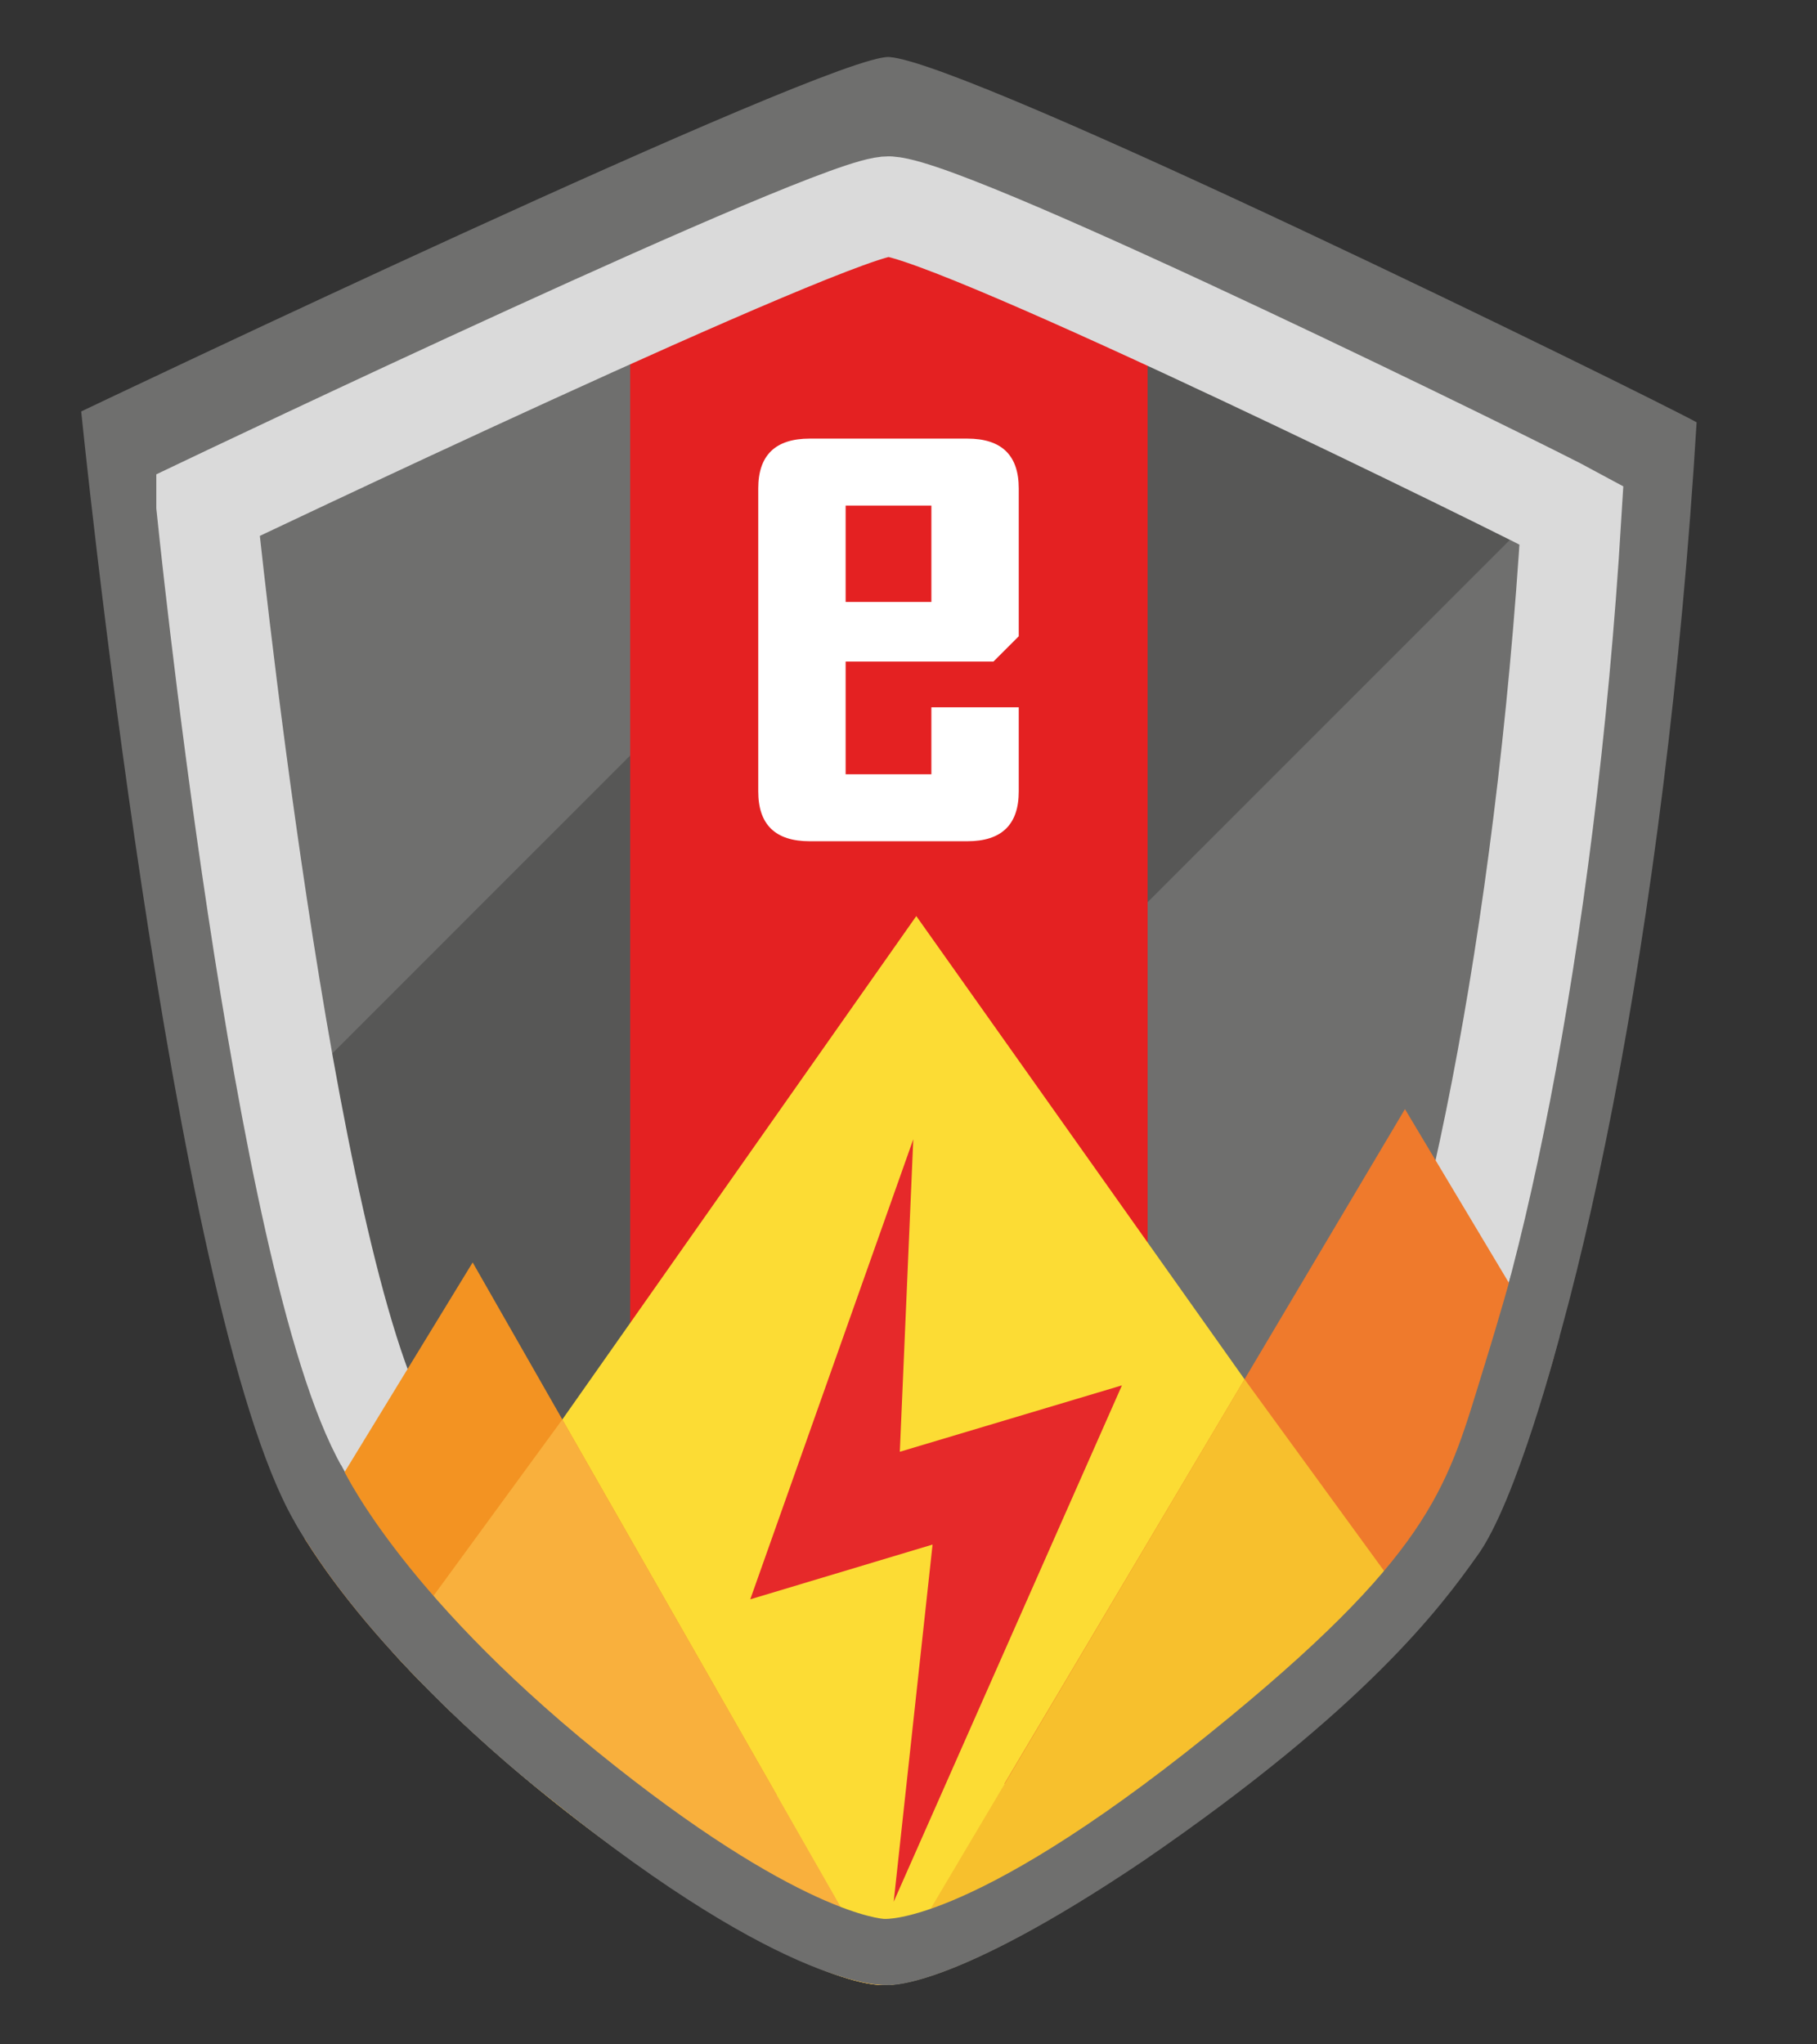 <?xml version="1.0" encoding="UTF-8" standalone="no"?><!DOCTYPE svg PUBLIC "-//W3C//DTD SVG 1.1//EN" "http://www.w3.org/Graphics/SVG/1.1/DTD/svg11.dtd"><svg width="100%" height="100%" viewBox="0 0 136 153" version="1.1" xmlns="http://www.w3.org/2000/svg" xmlns:xlink="http://www.w3.org/1999/xlink" xml:space="preserve" xmlns:serif="http://www.serif.com/" style="fill-rule:evenodd;clip-rule:evenodd;"><rect x="0" y="0" width="136" height="153" fill="#333333" stroke="none"/><g id="leima"><path d="M6.077,30.793c0,0 6.769,66.997 15.916,83.003c9.146,16.007 35.304,34.071 43.764,34.757c8.461,0.686 39.649,-21.723 45.822,-34.071c6.174,-12.347 13.123,-44.92 15.41,-82.878c-3.895,-2.126 -54.372,-26.936 -60.432,-27.336c-4.276,-0.282 -60.48,26.525 -60.48,26.525" style="fill:#6f6f6e;fill-rule:nonzero;"/><path d="M116.402,37.014l-81.802,81.802l-8.44,-17.514l-4.086,-19.664l60.617,-60.618" style="fill:#575756;fill-rule:nonzero;"/><path d="M85.898,123.912l-38.73,0l0,-99.706l3.487,-3.396l4.822,-3.275l21.733,0l4.753,2.732l3.935,4.075l0,99.57Z" style="fill:#e42122;fill-rule:nonzero;"/><path d="M15.445,37.862c0,0 5.721,56.616 13.45,70.142c7.729,13.526 29.833,28.791 36.983,29.371c7.149,0.579 33.505,-18.357 38.722,-28.791c5.217,-10.435 11.089,-37.96 13.021,-70.036c-3.291,-1.797 -45.947,-22.762 -51.067,-23.101c-3.613,-0.238 -51.109,22.415 -51.109,22.415Z" style="fill:none;fill-rule:nonzero;stroke:#dadada;stroke-width:7.49px;"/><path d="M76.252,59.231c0,2.485 -1.284,3.728 -3.851,3.728l-11.797,0c-2.567,0 -3.85,-1.243 -3.85,-3.728l0,-22.677c0,-2.485 1.283,-3.728 3.85,-3.728l11.797,0c2.567,0 3.851,1.243 3.851,3.728l0,11.064l-1.895,1.894l-11.063,0l0,8.435l6.418,0l0,-5.012l6.54,0l0,6.296Zm-6.54,-21.393l-6.418,0l0,7.212l6.418,0l0,-7.212Z" style="fill:#fff;fill-rule:nonzero;"/><g><clipPath id="_clip1"><path d="M6.077,30.793c0,0 6.769,66.997 15.916,83.004c9.146,16.006 35.304,34.07 43.764,34.756c0.121,0.009 0.248,0.015 0.378,0.015l0.036,0c9.016,-0.027 39.331,-21.931 45.409,-34.086c6.173,-12.347 13.122,-44.921 15.409,-82.878c-3.895,-2.126 -54.371,-26.935 -60.431,-27.336c-0.022,-0.001 -0.047,-0.002 -0.072,-0.002c-4.787,-0.003 -60.409,26.527 -60.409,26.527Z" clip-rule="nonzero"/></clipPath><g clip-path="url(#_clip1)"><path d="M12.27,148.639l113.068,0l-56.755,-80.08l-56.313,80.08Z" style="fill:#fcdc34;fill-rule:nonzero;"/><path d="M11.647,133.327l46.5,1.027l-22.769,-39.873l-23.731,38.846Z" style="fill:#f39322;fill-rule:nonzero;"/><path d="M42.087,106.239l-19.918,27.258l44.593,15.94l-24.675,-43.198Z" style="fill:#f9b03d;fill-rule:nonzero;"/><path d="M105.159,83.005l-29.983,50.492l60.191,0l-30.208,-50.492Z" style="fill:#ef7a2c;fill-rule:nonzero;"/><path d="M65.928,149.138l49.084,-15.887l-21.86,-30.027l-27.224,45.914Z" style="fill:#f7c02d;fill-rule:nonzero;"/><path d="M68.358,85.261l-12.202,34.432l13.645,-4.098l-2.909,26.729l17.083,-38.643l-16.625,4.969l1.008,-23.389Z" style="fill:#e6292a;fill-rule:nonzero;"/></g></g><path d="M22.074,113.936l3.464,-4.278c0,0 4.105,9.225 19.178,21.45c15.073,12.225 21.461,12.503 21.461,12.503c0,0 6.879,0.556 25.911,-15.142c15.365,-12.674 16.32,-17.543 18.921,-25.949c1.395,-4.511 2.089,-7.088 2.089,-7.088c0.874,1.461 3.649,4.542 3.649,4.542c0,0 -3.238,12.523 -6.222,16.521c-2.607,3.66 -8.183,11.28 -24.945,22.775c-14.607,9.85 -19.2,9.291 -19.2,9.291c0,0 -7.183,0.637 -25.331,-14.05c0,0 -12.603,-9.606 -18.975,-20.575" style="fill:#6f6f6e;fill-rule:nonzero;"/></g></svg>